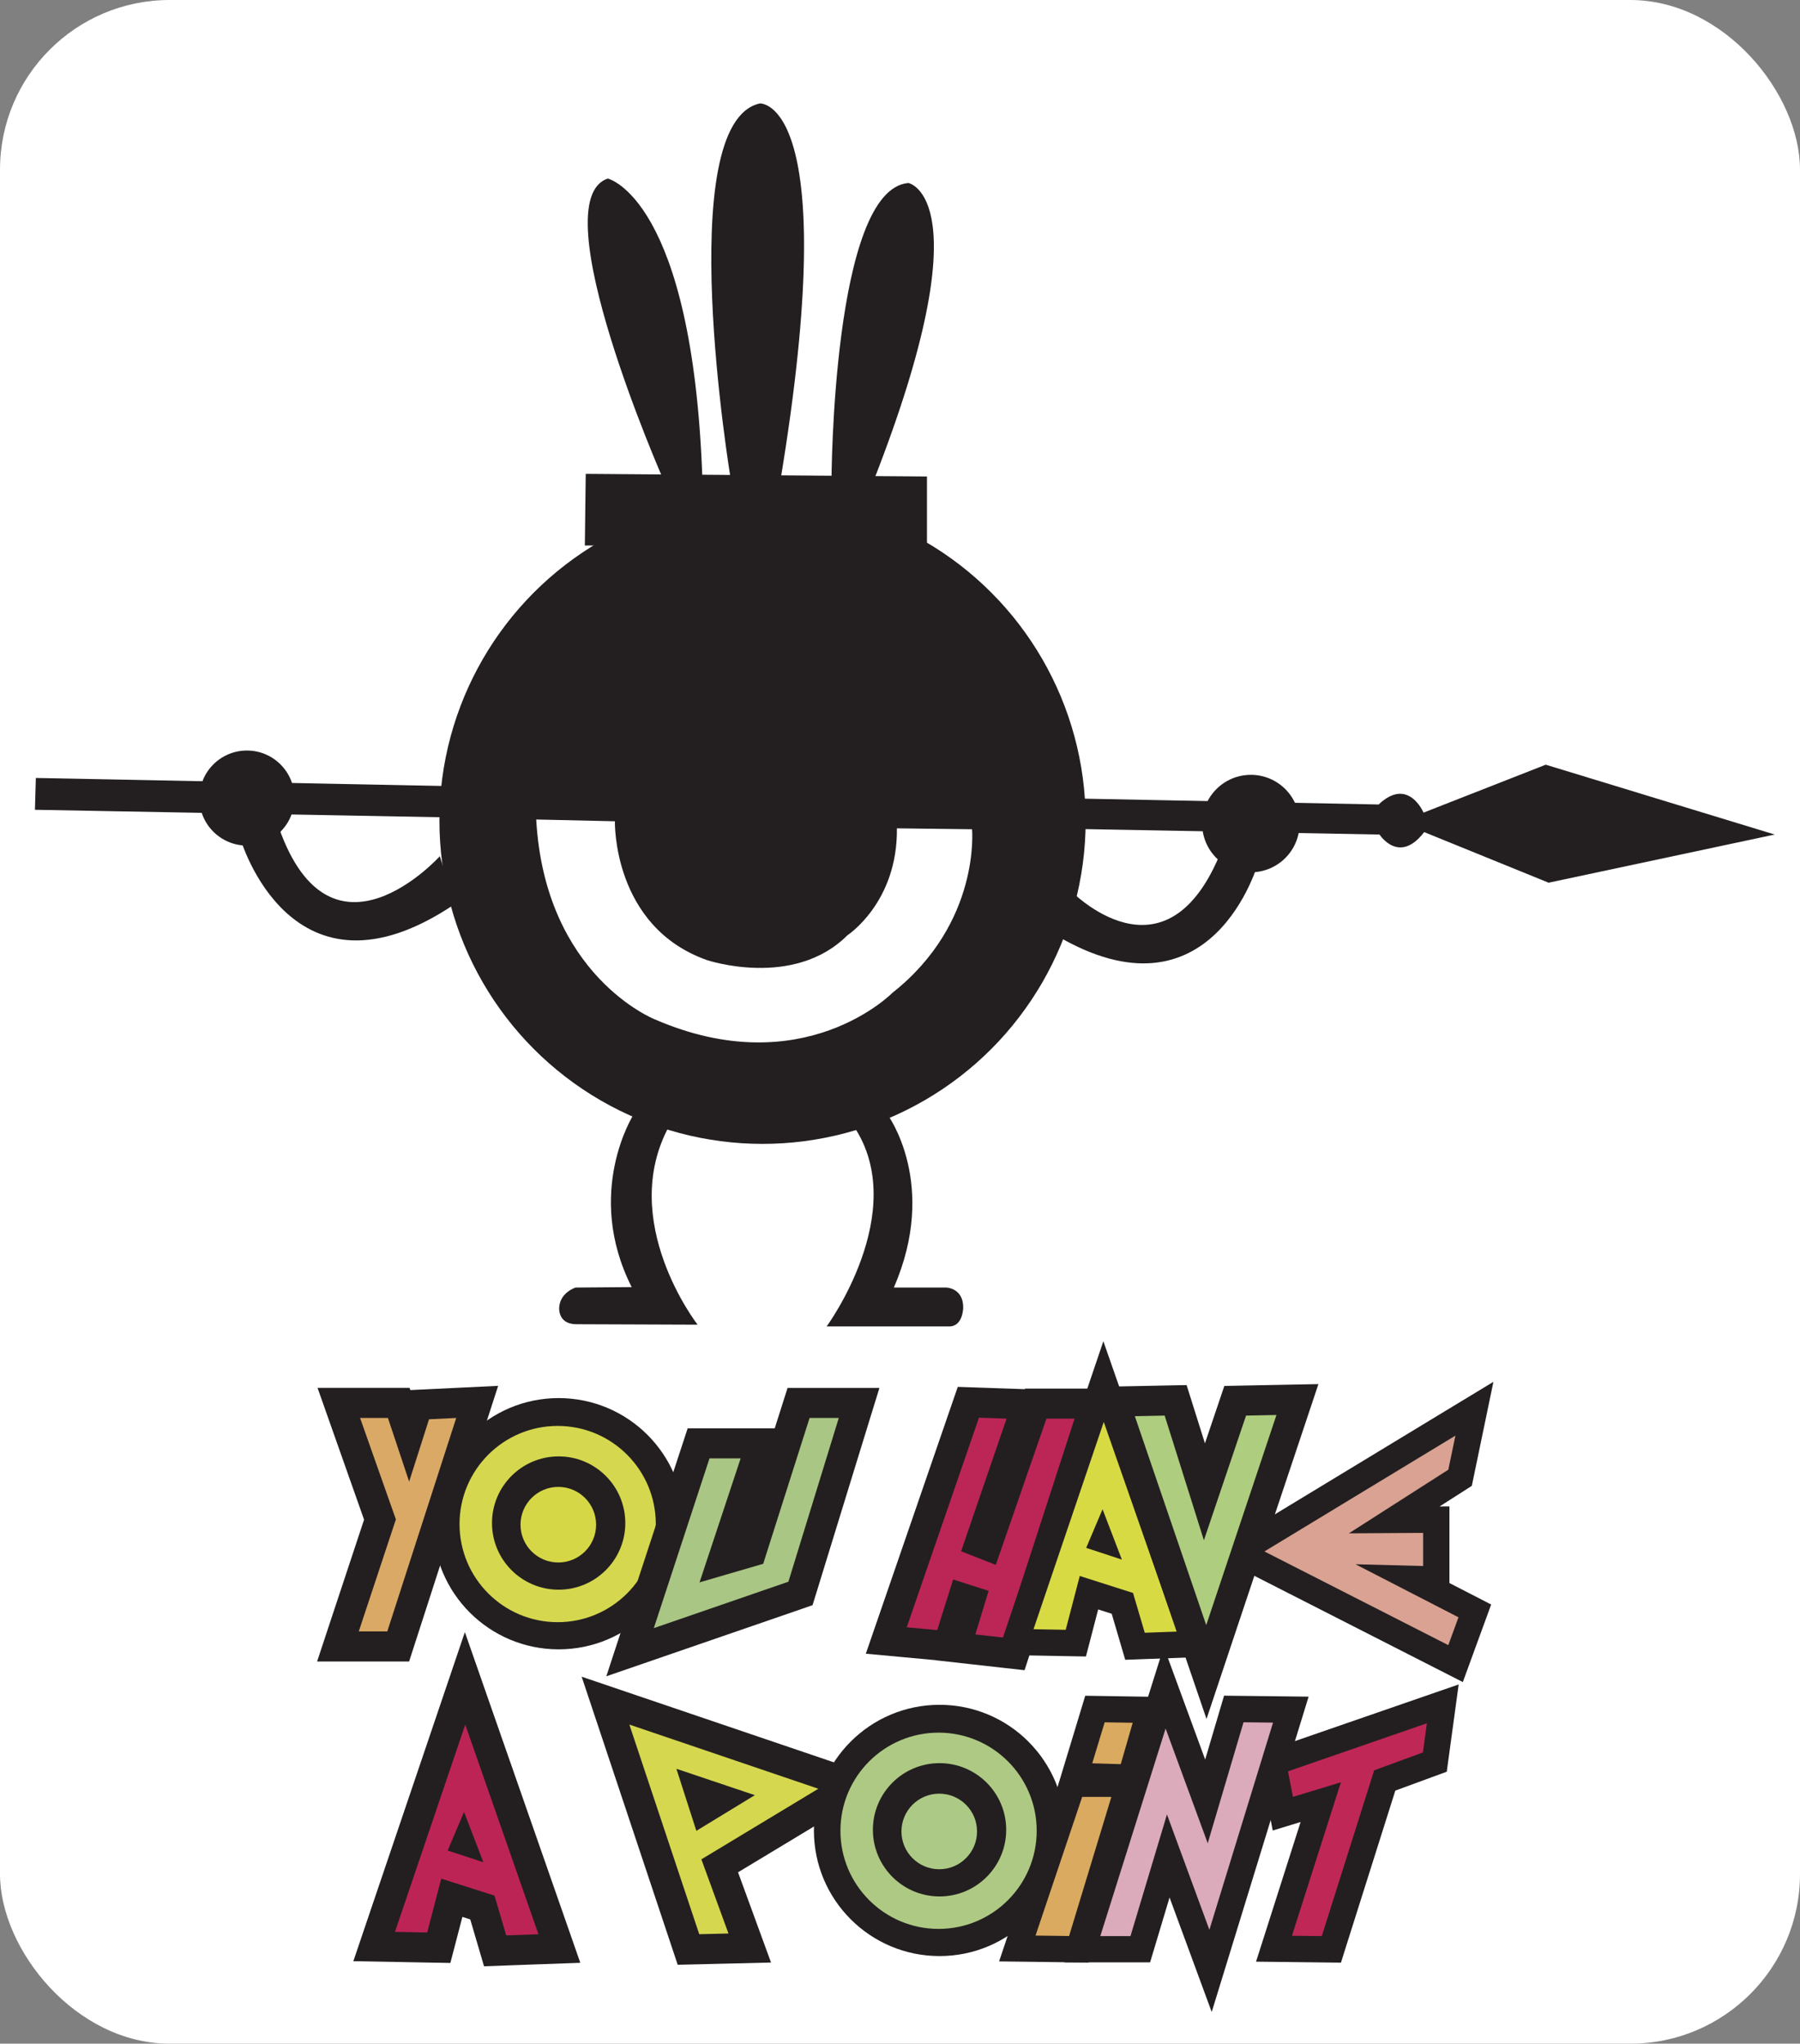 <?xml version="1.0" encoding="UTF-8"?>
<svg id="_Слой_2" data-name="Слой 2" xmlns="http://www.w3.org/2000/svg" viewBox="0 0 479.09 543.97">
  <rect x="0" y="0" width="479.09" height="543.97" fill="#808080" stroke="none"/>
  <defs>
    <style>
      .cls-1 {
        fill: #fff;
      }

      .cls-2 {
        fill: #bf2856;
      }

      .cls-3 {
        fill: #bd2456;
      }

      .cls-4 {
        fill: #bb2656;
      }

      .cls-5 {
        fill: #aecd7f;
      }

      .cls-6 {
        fill: #dbabbb;
      }

      .cls-7 {
        fill: #aec983;
      }

      .cls-8 {
        fill: #d5d747;
      }

      .cls-9 {
        fill: #d8da43;
      }

      .cls-10 {
        fill: #adc986;
      }

      .cls-11 {
        fill: #d9a292;
      }

      .cls-12 {
        fill: #daa966;
      }

      .cls-13 {
        fill: #daaa60;
      }

      .cls-14 {
        fill: #231f20;
      }

      .cls-15 {
        fill: #a9c684;
      }

      .cls-16 {
        fill: #d5d74f;
      }
    </style>
  </defs>
  <g id="You_have_a_point" data-name="You have a point">
    <g>
      <rect class="cls-1" width="479.09" height="543.97" rx="45.16" ry="45.16"/>
      <g id="_Патапон" data-name="Патапон">
        <circle class="cls-14" cx="202.96" cy="218.47" r="86"/>
        <path class="cls-14" d="M366.96,214.13L9.54,207.07l-.24,8.47,357.88,6.59s5.18,8.12,11.88-.65l33.12,13.47,60.18-12.82-60.94-18.59-32.53,12.76s-4.06-9.65-11.94-2.18Z"/>
        <path class="cls-14" d="M284.66,236.77s25.76,27.18,40.59-10.76l9.71,3.35s-12.18,44.47-54.18,19.41l3.88-12Z"/>
        <circle class="cls-14" cx="332.93" cy="219.21" r="12.97"/>
        <path class="cls-14" d="M117.07,227.89s-28.82,32-42.82-7.53l-10.24,2.94s13.53,46.59,56.94,17.41l-3.88-12.82Z"/>
        <circle class="cls-14" cx="65.72" cy="212.42" r="12.65"/>
        <path class="cls-14" d="M236.25,296.71s13.65,18.47,1.65,46h14s4.47,.12,4.47,5.29c0,0,0,5.18-3.88,5.06h-32.47s22.35-30.47,7.29-53.18l8.94-3.18Z"/>
        <path class="cls-14" d="M168.6,296.71s-13.18,20.71-.47,45.88l-14.94,.12s-4.12,1.29-4.35,5.29c0,0-.47,4.47,4.59,4.47l32.24,.12s-21.41-27.53-7.53-52.94l-9.53-2.94Z"/>
        <polygon class="cls-14" points="155.66 145.19 155.9 126.13 246.72 126.83 246.72 145.66 155.66 145.19"/>
        <path class="cls-14" d="M186.96,127.77c-2.59-75.06-25.18-80.24-25.18-80.24-17.88,5.88,14.82,80.24,14.82,80.24h10.35Z"/>
        <path class="cls-14" d="M207.66,128.24c16.94-102.12-5.41-100.71-5.41-100.71-23.53,5.18-7.76,100-7.76,100l13.18,.71Z"/>
        <path class="cls-14" d="M232.6,127.77c29.41-75.29,9.18-79.06,9.18-79.06-20.24,1.65-20.47,79.29-20.47,79.29l11.29-.24Z"/>
        <path class="cls-1" d="M142.72,218.13l20.94,.47s-.71,28,24.47,36.94c0,0,23.06,7.76,37.41-6.59,0,0,13.41-8.71,13.18-28.47l20,.24s2.35,24.94-21.18,43.53c0,0-23.76,24.24-63.29,7.06,0,0-29.18-11.53-31.53-53.18Z"/>
      </g>
      <g id="You_have_a_point-2" data-name="You have a point">
        <g>
          <circle class="cls-14" cx="148.69" cy="405.57" r="33.44"/>
          <circle class="cls-16" cx="148.43" cy="405.66" r="26.12"/>
          <circle class="cls-14" cx="148.69" cy="405.39" r="17.74"/>
          <circle class="cls-8" cx="148.6" cy="405.83" r="10.06"/>
        </g>
        <g>
          <polygon class="cls-12" points="89.95 438.24 101.14 404.46 90.18 373.42 106.13 373.42 108.81 381.47 111.22 373.91 127.01 373.14 105.98 438.24 89.95 438.24"/>
          <path class="cls-14" d="M121.43,377.42l-18.35,56.82h-7.59l9.88-29.82-9.53-27h7.41l5.65,16.94,5.29-16.59,7.24-.35m11.17-8.55l-11.56,.56-7.24,.35-4.59,.22-.2-.59h-24.49l3.76,10.66,8.62,24.42-9.02,27.23-3.48,10.52h24.49l1.79-5.54,18.35-56.82,3.56-11.01h0Z"/>
        </g>
        <g>
          <polygon class="cls-15" points="185.94 384.19 202.67 384.19 192.38 415.21 199.97 413 212.56 373.42 228.66 373.42 213.06 424.13 167.7 439.77 185.94 384.19"/>
          <path class="cls-14" d="M223.25,377.42l-13.41,43.59-35.82,12.35,14.82-45.18h8.29l-10.94,33,16.94-4.94,12.35-38.82h7.76m10.83-8h-24.45l-1.77,5.57-1.65,5.19h-23.17l-1.81,5.51-14.82,45.18-5.02,15.31,15.23-5.25,35.82-12.35,3.84-1.33,1.2-3.89,13.41-43.59,3.19-10.35h0Z"/>
        </g>
        <g>
          <polygon class="cls-4" points="254.37 438.48 258.16 426.04 256.3 425.44 252.29 438.16 235.89 436.65 257.73 373.25 273.45 373.79 260.84 410.59 262.63 411.29 275.67 373.6 291.51 373.6 269.9 440.21 254.37 438.48"/>
          <path class="cls-14" d="M260.55,377.35l7.36,.25-12.1,35.31,9.23,3.62,13.48-38.93h7.49l-18.91,58.28-7.5-.84,3.53-11.6-9.44-3.03-4.24,13.48-8.11-.75,19.22-55.78m-5.64-8.2l-1.93,5.59-19.22,55.78-3.32,9.64,10.15,.94,8.11,.75,.45,.04v.03s9.56,1.07,9.56,1.07l7.5,.84,6.48,.72,2.01-6.21,18.91-58.28,3.4-10.47h-24.19l-.06,.16-4.58-.16-7.36-.25-5.91-.2h0Z"/>
        </g>
        <g>
          <polygon class="cls-9" points="298.75 426.77 289.86 423.93 286.36 437.36 270.25 437.07 293.74 367.75 318.13 437.6 302.11 438.19 298.75 426.77"/>
          <path class="cls-14" d="M293.79,378.51l19.47,55.77-8.57,.31-3.12-10.59-14.18-4.52-3.74,14.33-8.57-.16,18.69-55.14m4.83,36.61l-5.14-13.4-4.36,10.28,9.5,3.12m-4.93-58.12l-6.53,19.27-18.69,55.14-3.08,9.07,9.58,.17,8.57,.16,5.51,.1,1.39-5.33,1.87-7.19,3.6,1.15,2.07,7.03,1.53,5.22,5.44-.2,8.57-.31,9.48-.34-3.13-8.96-19.47-55.77-6.71-19.21h0Z"/>
        </g>
        <g>
          <polygon class="cls-11" points="329.36 413.22 392.43 374.96 388.61 393.34 371.09 404.55 382.28 404.49 382.28 420.43 375.99 420.26 392.54 428.78 387.42 442.8 329.36 413.22"/>
          <path class="cls-14" d="M387.37,382.13l-1.88,9.06-26.47,16.94,19.76-.12v8.82l-18-.47,27.41,14.12-2.71,7.41-48.94-24.94,50.82-30.82m10.13-14.33l-13.76,8.34-50.82,30.82-10.74,6.52,11.2,5.71,48.94,24.94,7.04,3.59,2.71-7.43,2.71-7.41,2.12-5.8-5.49-2.83-5.62-2.89v-20.4l-2.62,.02,6.1-3.9,2.48-1.59,.6-2.88,1.88-9.06,3.27-15.75h0Z"/>
        </g>
        <g>
          <polygon class="cls-5" points="296.49 373.06 312.91 372.74 320.57 397.08 328.76 372.85 345.34 372.53 321.09 445.06 296.49 373.06"/>
          <path class="cls-14" d="M339.74,376.64l-18.69,55.92-19-55.61,7.94-.16,10.44,33.18,11.22-33.18,8.1-.16m11.18-8.22l-11.34,.22-8.1,.16-5.62,.11-1.8,5.33-3.36,9.95-3.08-9.79-1.8-5.72-5.99,.12-7.94,.16-10.96,.21,3.54,10.37,19,55.61,7.65,22.4,7.5-22.45,18.69-55.92,3.59-10.75h0Z"/>
        </g>
        <g>
          <polygon class="cls-3" points="128.39 507.72 120.26 505.13 116.79 518.43 99.61 518.12 123.79 446.78 148.88 518.64 131.79 519.26 128.39 507.72"/>
          <path class="cls-14" d="M123.84,459.07l19.47,55.77-8.57,.31-3.12-10.59-14.18-4.52-3.74,14.33-8.57-.16,18.69-55.14m4.83,36.61l-5.14-13.4-4.36,10.28,9.5,3.12m-4.94-61.2l-7.46,22.02-18.69,55.14-3.51,10.37,10.95,.2,8.57,.16,6.3,.11,1.59-6.09,1.61-6.17,2.09,.67,1.92,6.52,1.75,5.96,6.21-.23,8.57-.31,10.84-.39-3.57-10.24-19.47-55.77-7.66-21.95h0Z"/>
        </g>
        <g>
          <path class="cls-16" d="M161.17,452.65l66.07,22.44-35.67,21.53,8,21.88-16.31,.4-22.08-66.25Zm26.44,28.6l3.9-2.38-5.23-1.76,1.33,4.14Z"/>
          <path class="cls-14" d="M167.51,459.03l50.3,17.08-31.13,18.79,7.21,19.74-7.78,.19-18.6-55.8m17.84,28.28l15.56-9.49-20.88-7.02,5.31,16.51m-30.53-41.04l5.1,15.29,18.6,55.8,1.87,5.61,5.91-.14,7.78-.19,11.15-.27-3.83-10.47-4.95-13.55,25.49-15.38,14.73-8.89-16.29-5.53-50.3-17.08-15.26-5.18h0Z"/>
        </g>
        <g>
          <circle class="cls-14" cx="250.07" cy="487.21" r="33.44"/>
          <circle class="cls-7" cx="249.81" cy="487.3" r="26.12"/>
          <circle class="cls-14" cx="250.07" cy="487.04" r="17.74"/>
          <circle class="cls-10" cx="249.99" cy="487.48" r="10.06"/>
        </g>
        <g>
          <g>
            <polygon class="cls-13" points="286.03 472.69 291.43 454.89 306.11 455.11 300.91 473.15 286.03 472.69"/>
            <path class="cls-14" d="M294.01,458.43l7.47,.12-3.18,11.02-7.59-.23,3.31-10.91m-5.17-7.08l-1.53,5.05-3.31,10.91-2.65,8.75,9.14,.28,7.59,.23,5.43,.17,1.51-5.22,3.18-11.02,2.54-8.8-9.16-.14-7.47-.12-5.28-.08h0Z"/>
          </g>
          <g>
            <polygon class="cls-13" points="270.76 518.63 285.51 474.8 300.52 474.8 287.13 518.84 270.76 518.63"/>
            <path class="cls-14" d="M295.8,478.3l-11.25,37.01-8.93-.12,12.41-36.9h7.77m9.44-7h-22.25l-1.6,4.77-12.41,36.9-3.06,9.11,9.61,.12,8.93,.12,5.26,.07,1.53-5.03,11.25-37.01,2.75-9.04h0Z"/>
          </g>
        </g>
        <g>
          <polygon class="cls-2" points="339.09 518.69 351.54 479.68 341.44 482.75 338.79 469.17 384.02 453.52 381.9 469.01 368.57 473.91 354.36 518.86 339.09 518.69"/>
          <path class="cls-14" d="M379.78,458.69l-1.06,7.76-12.97,4.76-13.94,44.12-7.94-.09,13.03-40.85-12.76,3.88-1.32-6.79,36.97-12.79m8.47-10.34l-10.76,3.72-36.97,12.79-5.74,1.99,1.16,5.97,1.32,6.79,1.48,7.62,7.42-2.26h0s-8.98,28.15-8.98,28.15l-2.88,9.02,9.47,.11,7.94,.09,5.19,.06,1.56-4.95,12.91-40.84,9.74-3.58,3.95-1.45,.57-4.17,1.06-7.76,1.54-11.29h0Z"/>
        </g>
        <g>
          <polygon class="cls-6" points="310.94 494.01 303.5 518.83 288.1 518.83 309.99 449.25 321.1 479.5 328.38 454.89 343.56 455.06 322.19 524.6 310.94 494.01"/>
          <path class="cls-14" d="M330.98,458.42l7.85,.09-16.94,55.15-11.29-30.71-9.71,32.38h-8.03l17.38-55.24,11.21,30.53,9.53-32.21m-21.24-20.03l-6.17,19.6-17.38,55.24-2.86,9.1h22.78l1.5-4.99,3.68-12.27,4.05,11,7.17,19.48,6.1-19.84,16.94-55.15,2.75-8.95-9.36-.11-7.85-.09-5.29-.06-1.5,5.07-3.53,11.93-3.92-10.68-7.08-19.29h0Z"/>
        </g>
      </g>
    </g>
  </g>
</svg>